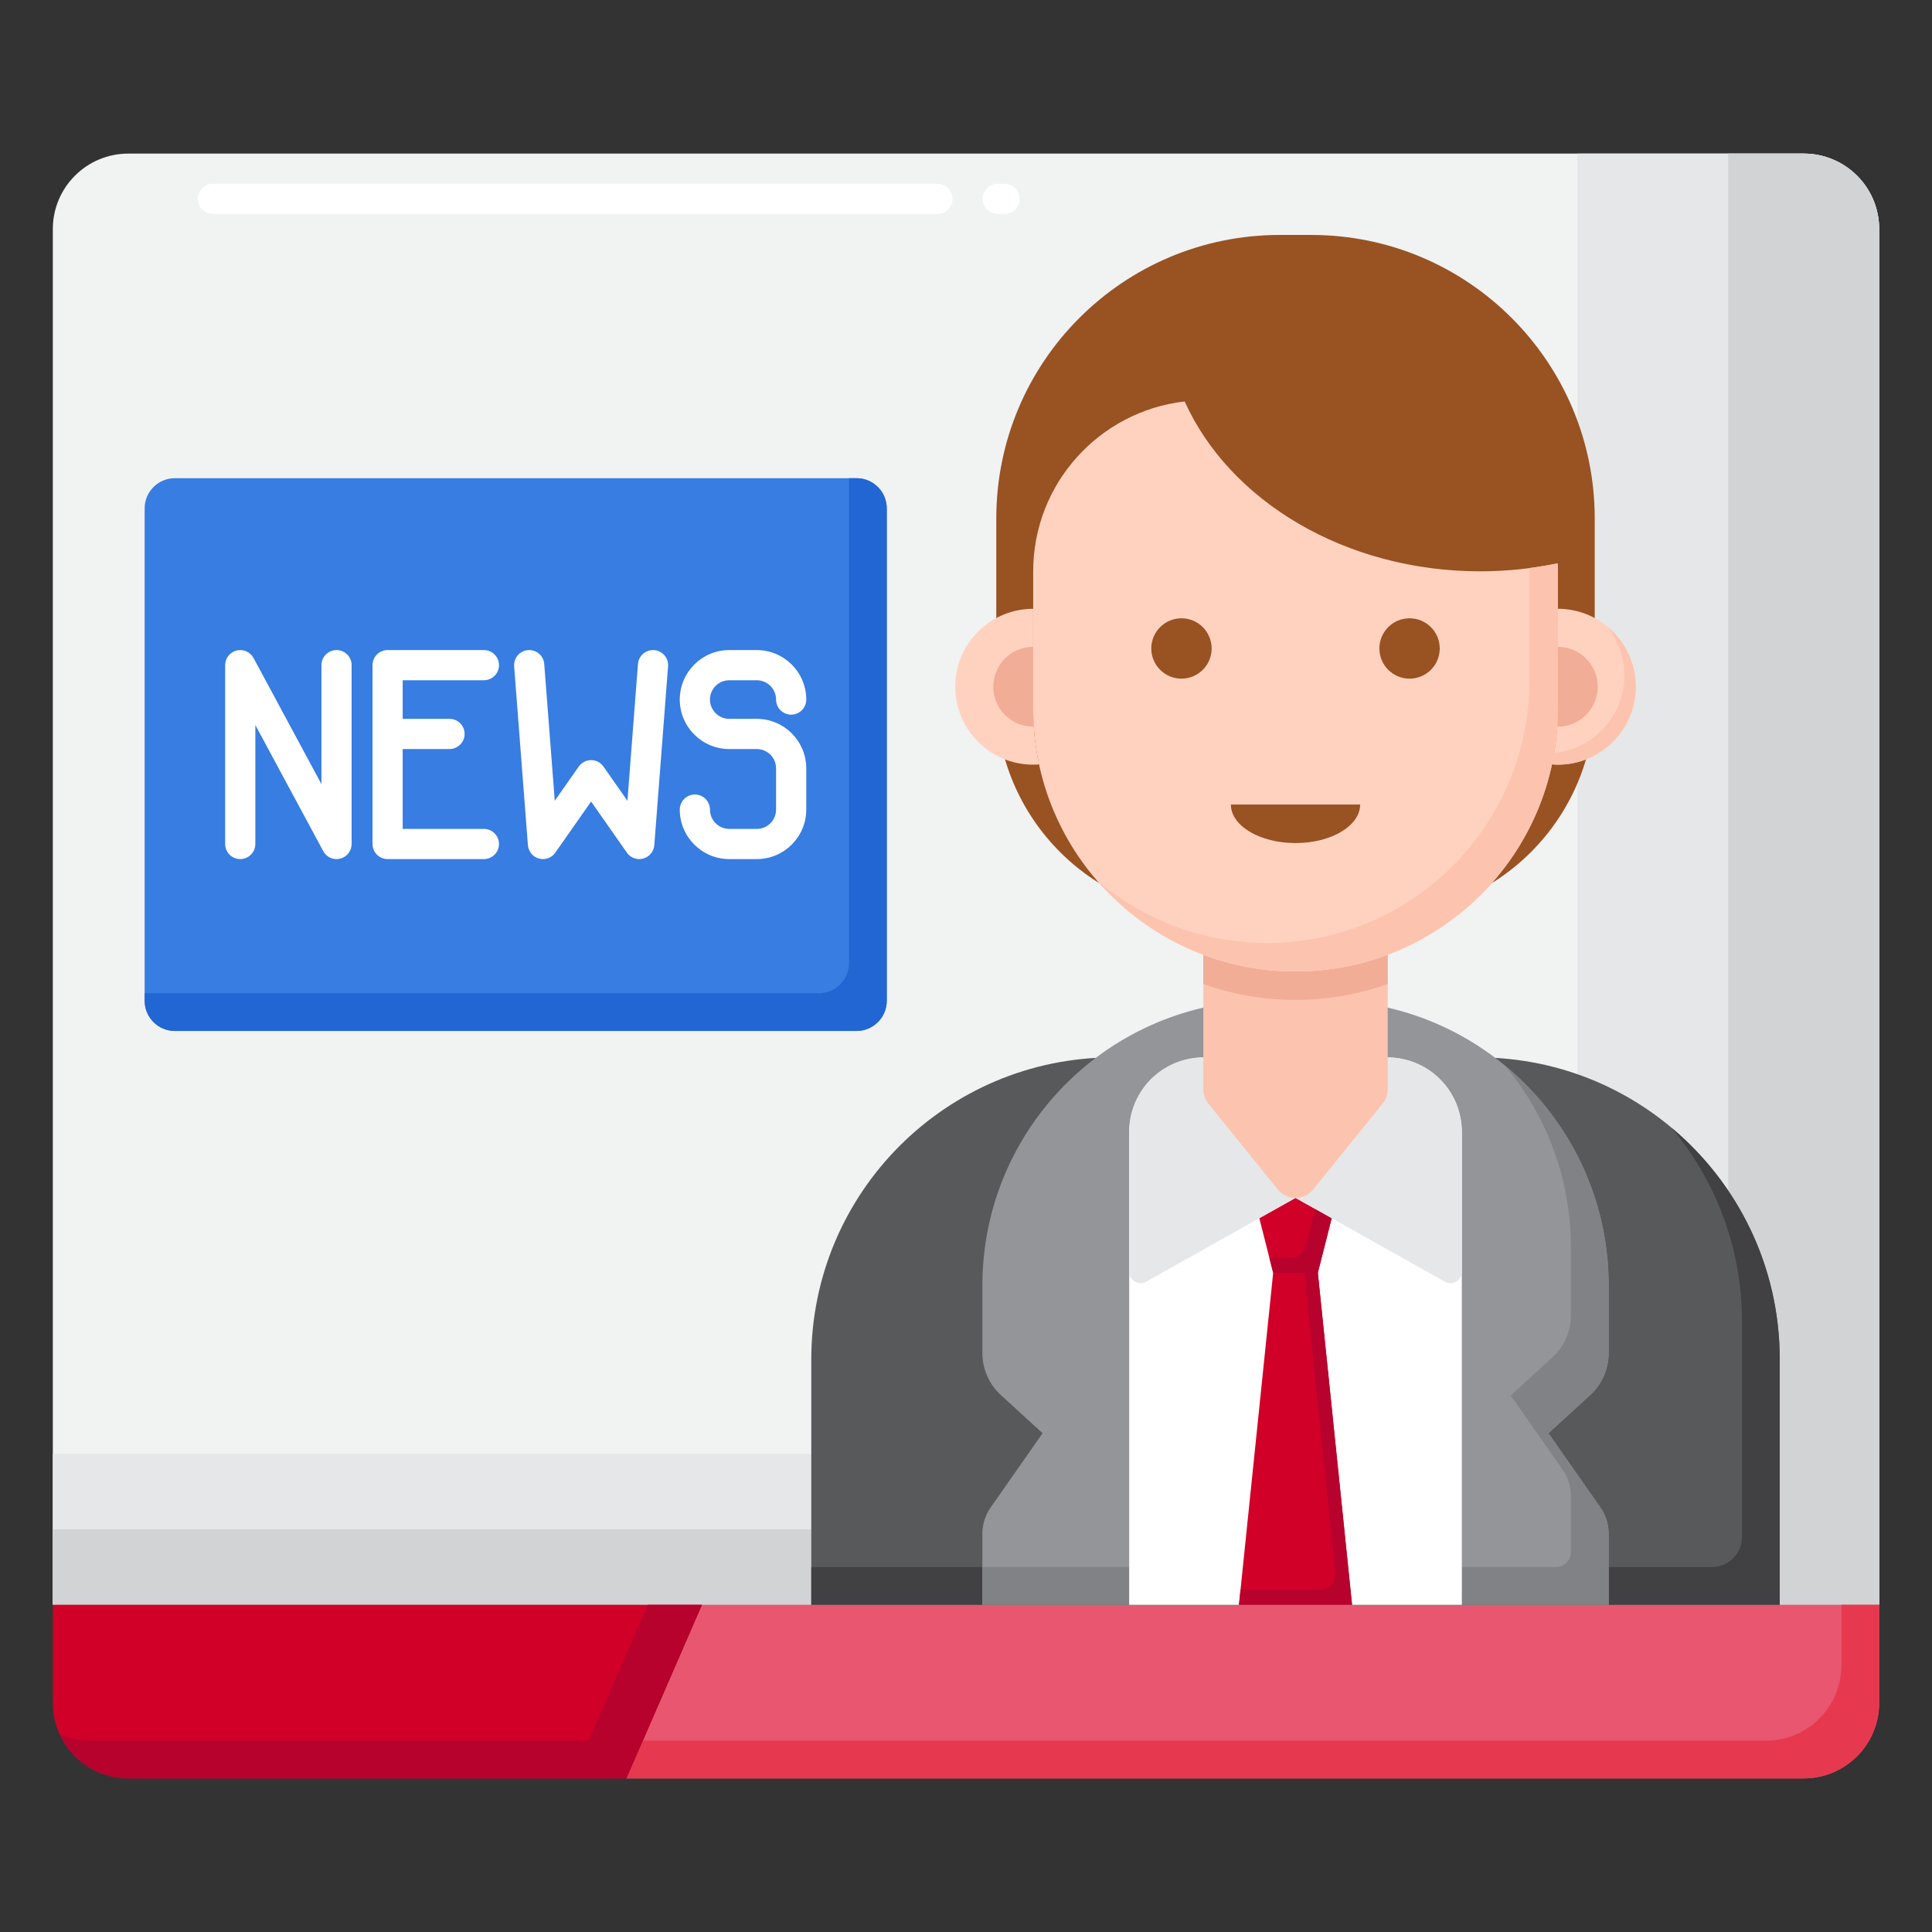 <svg id="Layer_1" height="512" viewBox="0 0 256 256" width="512" xmlns="http://www.w3.org/2000/svg"><rect x="0" y="0" width="256" height="256" fill="#333333" stroke="none"/><g><g><path d="m249 212.647v-182.294c0-5.523-4.477-10-10-10h-222c-5.523 0-10 4.477-10 10v182.294z" fill="#f1f2f2"/></g><g><path d="m133.099 28.353h-.886c-1.104 0-2-.896-2-2s.896-2 2-2h.886c1.104 0 2 .896 2 2s-.896 2-2 2zm-8.886 0h-96c-1.104 0-2-.896-2-2s.896-2 2-2h96c1.104 0 2 .896 2 2s-.895 2-2 2z" fill="#fff"/></g><g><path d="m239 20.353h-30v172.294h-202v20h242v-182.294c0-5.523-4.477-10-10-10z" fill="#e6e7e8"/></g><g><path d="m239 20.353h-10v182.294h-222v10h242v-182.294c0-5.523-4.477-10-10-10z" fill="#d1d3d4"/></g><g><path d="m93 212.647-10 23h156c5.523 0 10-4.477 10-10v-13z" fill="#e8566f"/></g><g><path d="m244 212.647v8c0 5.523-4.477 10-10 10h-148.826l-2.174 5h156c5.523 0 10-4.477 10-10v-13z" fill="#e63950"/></g><g><path d="m7 212.647v13c0 5.523 4.477 10 10 10h66l10-23z" fill="#d10028"/></g><g><path d="m85.826 212.647-7.826 18h-66c-1.466 0-2.855-.323-4.11-.89 1.569 3.471 5.053 5.89 9.11 5.89h66l10-23z" fill="#b7022d"/></g><g><g><g><g><path d="m235.824 212.647h-128.324v-32.536c0-22.091 17.909-40 40-40h48.324c22.091 0 40 17.909 40 40z" fill="#58595b"/></g><g><path d="m221.494 149.441c5.821 6.947 9.33 15.897 9.33 25.67v28.536c0 2.209-1.791 4-4 4h-119.324v5h128.324v-32.536c0-12.318-5.572-23.332-14.33-30.67z" fill="#414042"/></g><g><path d="m205.177 189.909 5.521-5.047c1.566-1.432 2.458-3.455 2.458-5.577v-8.949c0-20.866-16.915-37.781-37.781-37.781h-7.424c-20.866 0-37.781 16.915-37.781 37.781v8.949c0 2.122.892 4.146 2.458 5.577l5.521 5.047-6.887 9.843c-.711 1.016-1.092 2.226-1.092 3.465v9.429h82.987v-9.429c0-1.24-.381-2.45-1.092-3.465z" fill="#939598"/></g><g><g><path d="m213.155 179.285v-8.949c0-11.706-5.325-22.168-13.684-29.098 5.423 6.54 8.684 14.938 8.684 24.098v8.949c0 2.122-.892 4.146-2.458 5.577l-5.521 5.047 6.887 9.843c.711 1.016 1.092 2.226 1.092 3.465v7.429c0 1.105-.895 2-2 2h-75.987v5h82.987v-9.429c0-1.24-.381-2.45-1.092-3.465l-6.887-9.843 5.521-5.047c1.566-1.431 2.458-3.455 2.458-5.577z" fill="#808285"/></g></g><g><path d="m193.701 212.647h-44.078v-62.536c0-5.523 4.477-10 10-10h24.078c5.523 0 10 4.477 10 10z" fill="#fff"/></g><g><g><path d="m171.662 158.728-4.795 2.69 1.835 7.238h5.919l1.836-7.238z" fill="#d10028"/></g><g><path d="m174.262 160.186-1.258 4.962c-.225.887-1.023 1.508-1.939 1.508h-2.87l.507 2h5.919l1.835-7.239z" fill="#b7022d"/></g><g><path d="m174.621 168.656h-5.919l-4.533 43.991h14.986z" fill="#d10028"/></g><g><path d="m174.621 168.656h-1.794l4.1 39.786c.122 1.179-.804 2.205-1.989 2.205h-10.564l-.206 2h14.987z" fill="#b7022d"/></g><g><path d="m183.878 140.111h-24.432c-5.425 0-9.823 4.398-9.823 9.823v18.577c0 1.155 1.243 1.883 2.251 1.318l19.788-11.102 19.788 11.102c1.007.565 2.251-.163 2.251-1.318v-18.577c0-5.425-4.398-9.823-9.823-9.823z" fill="#e6e7e8"/></g></g></g><g><path d="m171.662 128.721c-4.3 0-8.415-.786-12.216-2.214v17.825c0 .692.237 1.362.672 1.9l9.193 11.373c1.21 1.497 3.491 1.497 4.701 0l9.194-11.373c.435-.538.672-1.208.672-1.9v-17.825c-3.801 1.428-7.916 2.214-12.216 2.214z" fill="#fcc4ae"/></g><g><path d="m171.662 128.721c-4.3 0-8.415-.786-12.216-2.214v3.877c3.818 1.366 7.929 2.115 12.216 2.115 4.287 0 8.398-.749 12.216-2.115v-3.877c-3.801 1.428-7.916 2.214-12.216 2.214z" fill="#f2ad97"/></g><g><g><path d="m182.469 121.348h-21.615c-15.928 0-28.84-12.912-28.84-28.84v-23.809c0-20.748 16.819-37.567 37.567-37.567h4.161c20.748 0 37.567 16.819 37.567 37.567v23.809c.001 15.928-12.912 28.84-28.84 28.84z" fill="#995222"/></g><g><g><g><path d="m206.421 80.668v13.293c0 2.512-.273 4.96-.779 7.321.258.019.516.039.779.039 5.703 0 10.327-4.624 10.327-10.327s-4.623-10.326-10.327-10.326z" fill="#ffd2c0"/></g><g><path d="m212.926 82.979c1.443 1.776 2.31 4.039 2.31 6.505 0 5.359-4.082 9.763-9.306 10.275-.086.51-.18 1.016-.287 1.518.258.019.515.045.778.045 5.703 0 10.327-4.623 10.327-10.327 0-3.236-1.491-6.123-3.822-8.016z" fill="#fcc4ae"/></g><g><path d="m206.421 85.706v8.256c0 .779-.035 1.549-.085 2.315.029 0 .056.009.085.009 2.921 0 5.289-2.368 5.289-5.289s-2.368-5.291-5.289-5.291z" fill="#f2ad97"/></g></g><g><g><path d="m136.903 93.962v-13.294c-5.703 0-10.327 4.624-10.327 10.327s4.624 10.327 10.327 10.327c.263 0 .521-.02.779-.039-.506-2.361-.779-4.809-.779-7.321z" fill="#ffd2c0"/></g><g><path d="m136.903 93.962v-8.256c-2.921 0-5.289 2.368-5.289 5.289s2.368 5.289 5.289 5.289c.029 0 .056-.008.085-.009-.05-.765-.085-1.535-.085-2.313z" fill="#f2ad97"/></g></g></g><g><path d="m196.16 75.703c-17.961 0-33.268-9.364-39.183-22.506-11.297 1.288-20.074 10.875-20.074 22.517v18.248c0 19.197 15.562 34.759 34.759 34.759 19.197 0 34.759-15.562 34.759-34.759v-18.248c0-.359-.011-.715-.027-1.07-3.277.682-6.701 1.059-10.234 1.059z" fill="#ffd2c0"/></g><g><path d="m202.643 75.27v14.914c0 19.197-15.562 34.759-34.759 34.759-8.637 0-16.531-3.157-22.61-8.371 6.375 7.433 15.828 12.149 26.388 12.149 19.197 0 34.759-15.562 34.759-34.759v-18.248c0-.359-.015-.714-.031-1.069-1.228.255-2.479.46-3.747.625z" fill="#fcc4ae"/></g><g><circle cx="186.775" cy="85.926" fill="#995222" r="3.999"/></g><g><circle cx="156.55" cy="85.926" fill="#995222" r="3.999"/></g><g><path d="m171.662 111.712c4.73 0 8.564-2.287 8.564-5.108h-17.128c0 2.821 3.835 5.108 8.564 5.108z" fill="#995222"/></g></g></g></g><g><path d="m113.5 136.607h-90.333c-2.209 0-4-1.791-4-4v-65.243c0-2.209 1.791-4 4-4h90.333c2.209 0 4 1.791 4 4v65.243c0 2.209-1.791 4-4 4z" fill="#377de2"/></g><g><path d="m113.5 63.364h-1v64.243c0 2.209-1.791 4-4 4h-89.333v1c0 2.209 1.791 4 4 4h90.333c2.209 0 4-1.791 4-4v-65.243c0-2.209-1.791-4-4-4z" fill="#2266d3"/></g><g fill="#fff"><path d="m64.119 90.137c1.104 0 2-.896 2-2s-.896-2-2-2h-12.76c-1.104 0-2 .896-2 2v23.697c0 1.104.896 2 2 2h12.76c1.104 0 2-.896 2-2s-.896-2-2-2h-10.76v-10.583h6.203c1.104 0 2-.896 2-2s-.896-2-2-2h-6.203v-5.114z"/><path d="m44.593 86.137c-1.104 0-2 .896-2 2v15.764l-8.999-16.712c-.434-.806-1.36-1.215-2.25-.991-.889.224-1.511 1.023-1.511 1.939v23.697c0 1.104.896 2 2 2s2-.896 2-2v-15.764l8.999 16.712c.354.659 1.038 1.052 1.76 1.052.162 0 .327-.02.489-.061.889-.224 1.511-1.023 1.511-1.939v-23.697c.001-1.105-.894-2-1.999-2z"/><path d="m100.276 95.251h-3.646c-1.41 0-2.557-1.147-2.557-2.557s1.147-2.557 2.557-2.557h3.646c1.41 0 2.557 1.147 2.557 2.557 0 1.104.896 2 2 2s2-.896 2-2c0-3.616-2.941-6.557-6.557-6.557h-3.646c-3.616 0-6.557 2.941-6.557 6.557s2.941 6.557 6.557 6.557h3.646c1.41 0 2.557 1.147 2.557 2.557v5.469c0 1.41-1.147 2.557-2.557 2.557h-3.646c-1.41 0-2.557-1.147-2.557-2.557 0-1.104-.896-2-2-2s-2 .896-2 2c0 3.616 2.941 6.557 6.557 6.557h3.646c3.616 0 6.557-2.941 6.557-6.557v-5.469c0-3.616-2.941-6.557-6.557-6.557z"/><path d="m86.68 86.143c-1.105-.083-2.063.74-2.147 1.841l-1.394 18.126-3.176-4.537c-.375-.535-.986-.853-1.639-.853s-1.264.318-1.639.853l-3.176 4.537-1.394-18.126c-.084-1.101-1.035-1.923-2.147-1.841-1.102.085-1.925 1.046-1.841 2.147l1.823 23.697c.065.842.652 1.553 1.466 1.776.818.223 1.682-.09 2.167-.782l4.741-6.774 4.742 6.774c.381.543.997.853 1.639.853.175 0 .353-.023.528-.071.814-.223 1.401-.934 1.466-1.776l1.823-23.697c.083-1.101-.74-2.062-1.842-2.147z"/></g></g></svg>